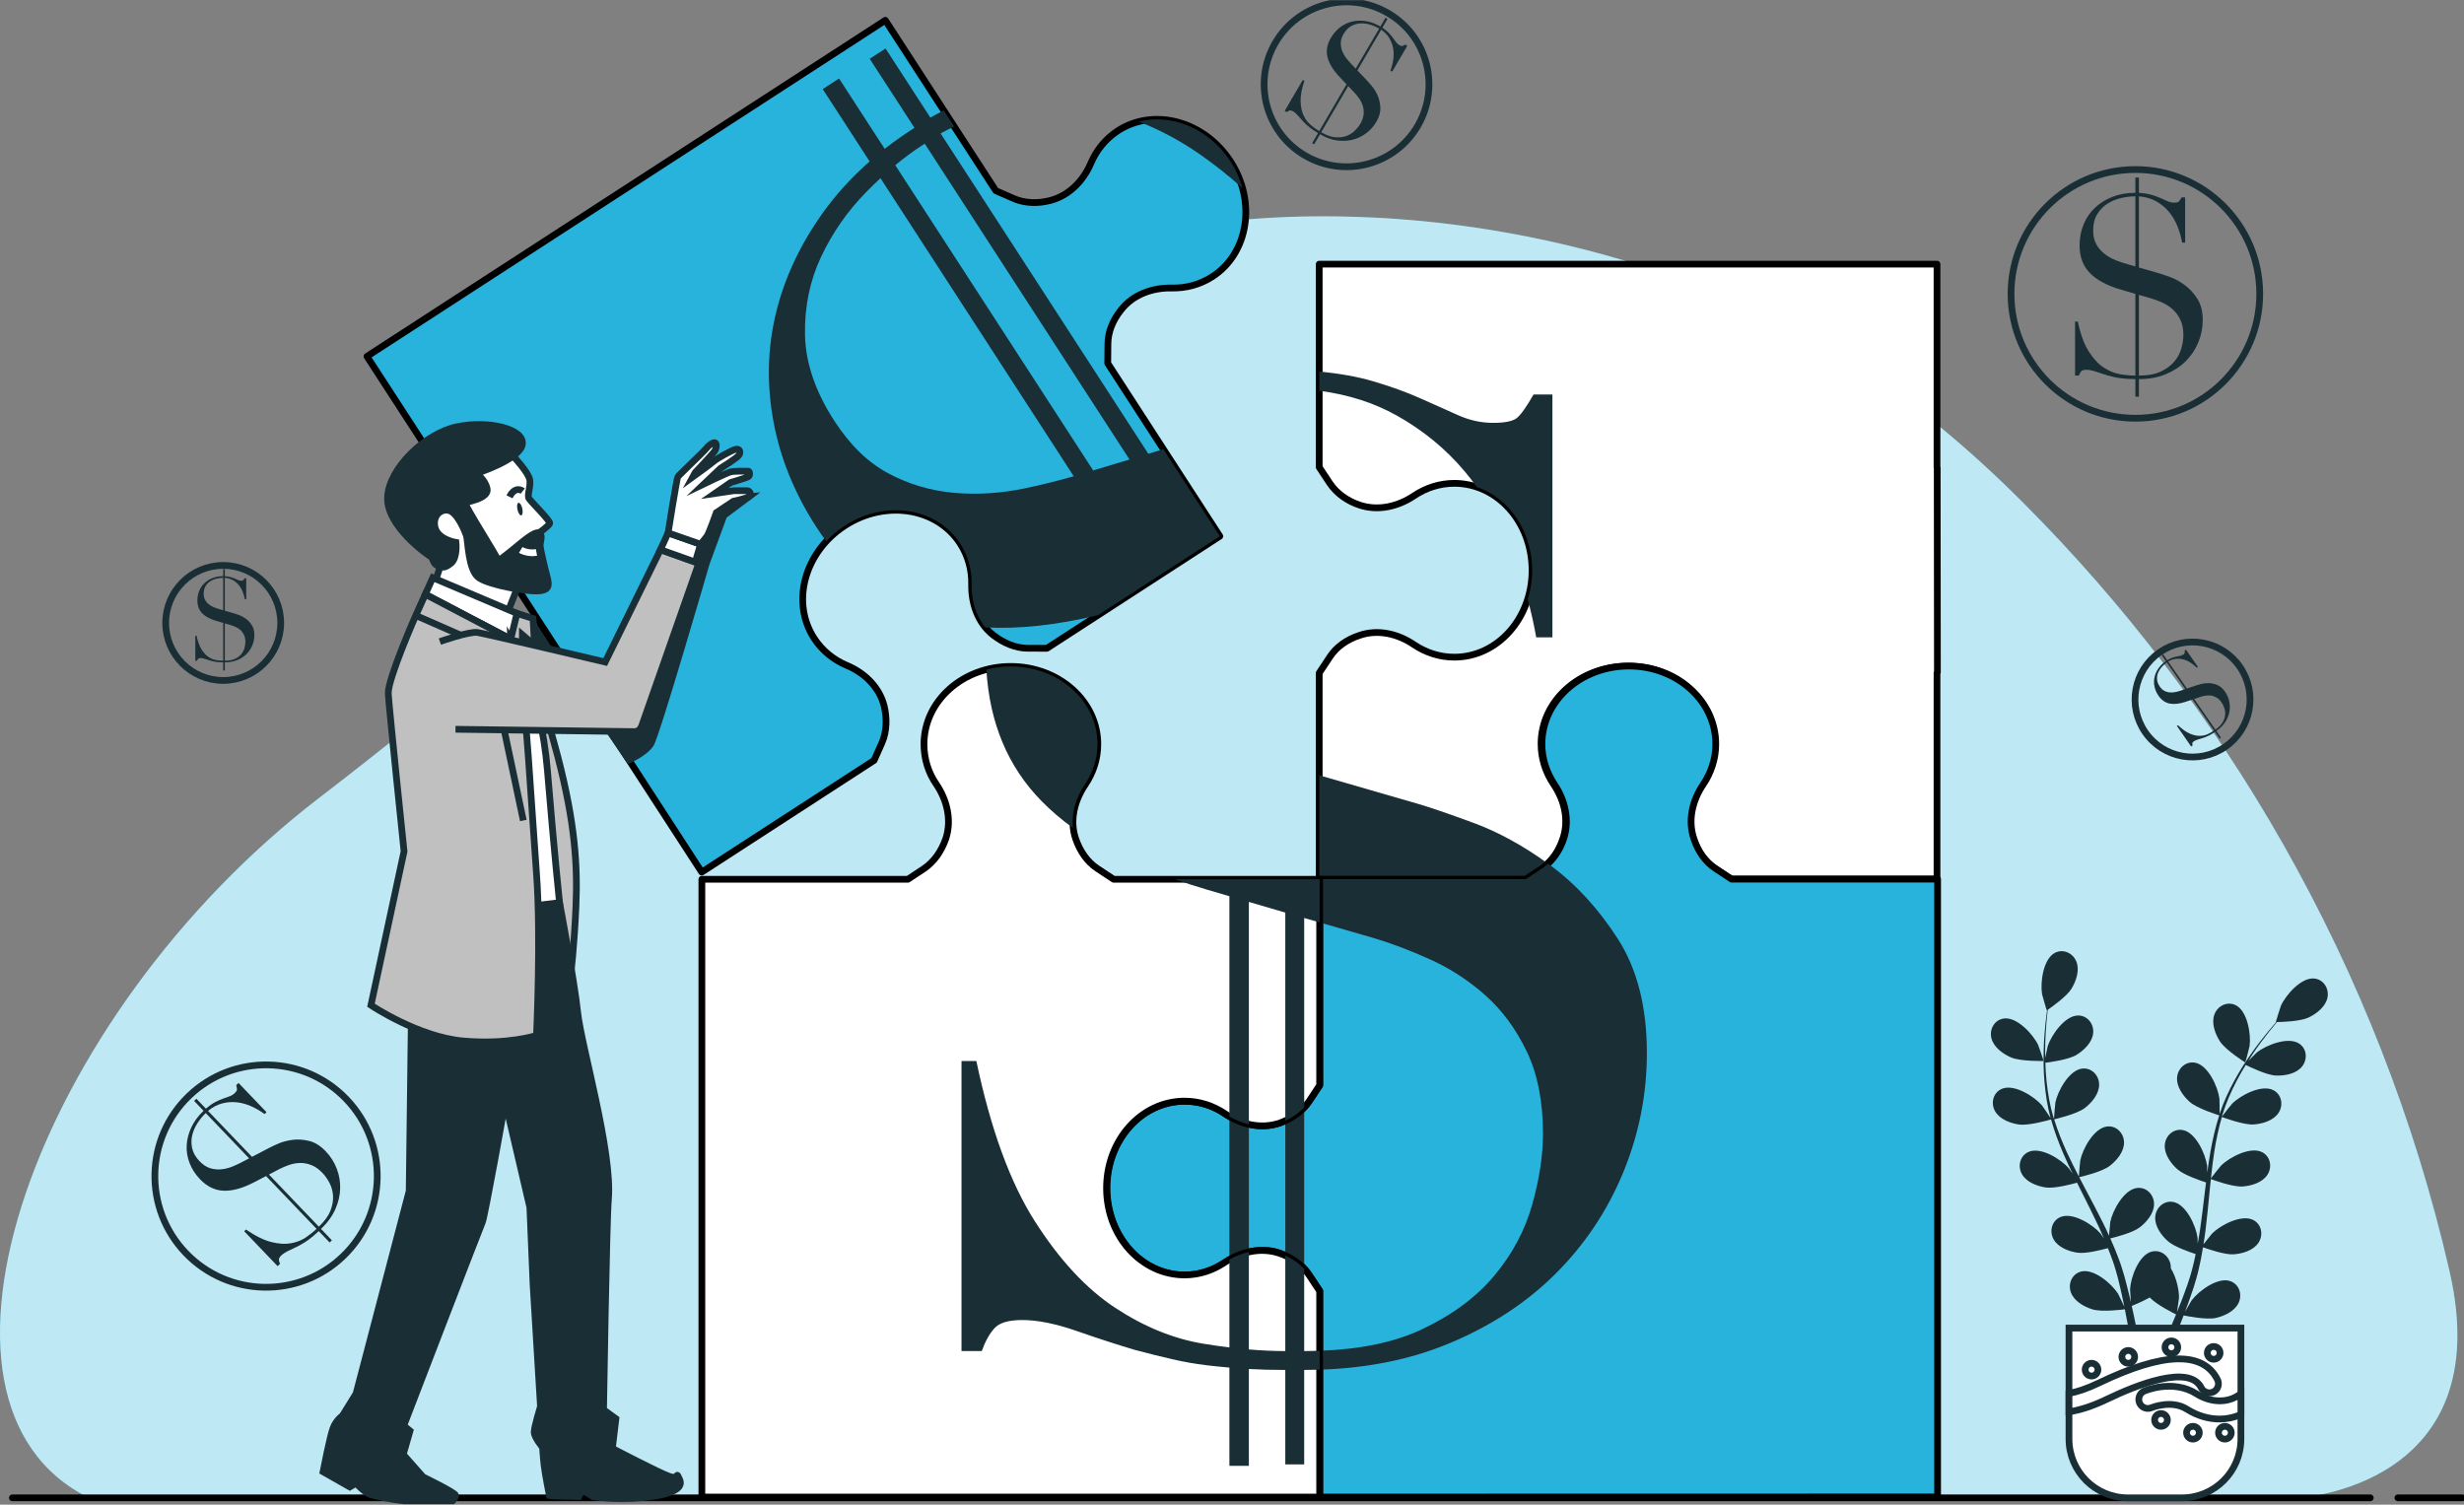 <svg width="488" height="298" viewBox="0 0 488 298" fill="none" xmlns="http://www.w3.org/2000/svg">
<rect x="0" y="0" width="488" height="298" fill="#808080" stroke="none"/>
<g clip-path="url(#clip0_525_584)">
<path d="M452.201 167.225C438.118 142.423 420.753 119.649 400.685 99.556C379.031 77.876 356.957 63.22 328.48 53.734C309.2 47.312 289.089 43.637 268.887 42.954C231.322 41.684 200.336 50.629 169.476 73.197C136.391 97.392 105.525 124.772 73.284 150.181C69.919 152.833 66.541 155.467 63.145 158.073C6.913 201.238 -20.398 277.911 17.624 296.653H455.151C455.151 296.653 494.949 294.55 485.14 251.784C478.275 221.85 467.067 193.408 452.201 167.225Z" fill="#28B3DD"/>
<g opacity="0.7">
<path d="M452.201 167.225C438.118 142.423 420.753 119.649 400.685 99.556C379.031 77.876 356.957 63.22 328.48 53.734C309.2 47.312 289.089 43.637 268.887 42.954C231.322 41.684 200.336 50.629 169.476 73.197C136.391 97.392 105.525 124.772 73.284 150.181C69.919 152.833 66.541 155.467 63.145 158.073C6.913 201.238 -20.398 277.911 17.624 296.653H455.151C455.151 296.653 494.949 294.55 485.14 251.784C478.275 221.85 467.067 193.408 452.201 167.225Z" fill="white"/>
</g>
<path d="M474.904 296.653H487.657" stroke="black" stroke-width="1.333" stroke-miterlimit="10" stroke-linecap="round" stroke-linejoin="round"/>
<path d="M2.449 296.653H469.439" stroke="black" stroke-width="1.333" stroke-miterlimit="10" stroke-linecap="round" stroke-linejoin="round"/>
<path d="M398.263 209.419C400.139 210.237 404.727 210.134 404.731 210.134C404.779 210.133 403.745 207.13 403.657 206.948C402.651 204.843 399.467 201.366 396.877 201.715C395.011 201.968 393.973 203.835 394.394 205.592C394.824 207.387 396.665 208.72 398.263 209.419Z" fill="#1A2E35"/>
<path d="M399.846 222.708C401.792 222.992 405.887 221.805 406.212 221.709C406.859 224.001 407.709 226.301 408.696 228.58C409.26 229.885 409.867 231.18 410.493 232.472C410.119 231.925 409.781 231.439 409.727 231.375C408.2 229.61 404.21 227.097 401.805 228.12C400.071 228.855 399.564 230.93 400.434 232.514C401.322 234.131 403.452 234.931 405.176 235.182C406.926 235.437 410.438 234.494 411.364 234.233C411.609 234.726 411.848 235.221 412.096 235.713C413.282 238.074 414.475 240.425 415.574 242.767C415.963 243.591 416.315 244.418 416.67 245.244C416.338 244.758 416.054 244.352 416.004 244.295C414.477 242.53 410.489 240.017 408.082 241.038C406.348 241.775 405.841 243.85 406.712 245.434C407.601 247.05 409.728 247.85 411.453 248.101C413.124 248.345 416.373 247.504 417.474 247.199C417.813 248.056 418.153 248.913 418.441 249.758C418.626 250.341 418.844 250.888 418.996 251.482C419.16 252.067 419.321 252.647 419.482 253.221C419.749 254.338 420.032 255.489 420.266 256.585C420.435 257.346 420.581 258.075 420.732 258.808C420.355 257.982 419.583 256.381 419.503 256.254C418.262 254.278 414.699 251.19 412.166 251.836C410.342 252.3 409.525 254.275 410.146 255.972C410.779 257.705 412.762 258.818 414.429 259.327C416.264 259.889 420.328 259.377 420.836 259.309C421.08 260.523 421.305 261.706 421.5 262.827C421.604 263.419 421.694 263.976 421.787 264.536H423.403C423.284 263.891 423.159 263.232 423.022 262.542C422.78 261.308 422.496 259.994 422.192 258.647C422.498 258.526 424.231 257.825 425.767 256.967C427.104 258.415 430.533 260.111 430.977 260.326C430.51 261.474 430.045 262.585 429.589 263.627C429.452 263.943 429.32 264.236 429.186 264.536H430.889C430.932 264.434 430.974 264.335 431.016 264.23C431.495 263.067 431.984 261.814 432.473 260.524C432.964 260.627 436.988 261.443 438.862 261.02C440.563 260.636 442.623 259.674 443.384 257.993C444.13 256.348 443.462 254.318 441.677 253.718C439.2 252.886 435.417 255.699 434.031 257.578C433.949 257.689 433.197 258.99 432.735 259.818C432.932 259.29 433.13 258.779 433.326 258.233C433.722 257.155 434.084 256.068 434.479 254.899C434.65 254.328 434.822 253.751 434.997 253.17C435.181 252.595 435.304 251.966 435.462 251.359C435.8 249.944 436.071 248.493 436.314 247.027C437.258 247.37 440.631 248.544 442.378 248.421C444.117 248.299 446.299 247.66 447.305 246.113C448.291 244.6 447.94 242.492 446.266 241.629C443.943 240.43 439.778 242.639 438.123 244.286C438.02 244.388 436.966 245.703 436.401 246.436C436.54 245.554 436.682 244.673 436.793 243.776C437.116 241.184 437.36 238.551 437.616 235.924C437.694 235.12 437.782 234.319 437.866 233.518C438.201 233.643 442.179 235.124 444.136 234.987C445.875 234.865 448.058 234.226 449.063 232.68C450.049 231.166 449.698 229.058 448.025 228.195C445.701 226.997 441.536 229.206 439.882 230.852C439.757 230.976 438.242 232.87 437.882 233.372C438.068 231.605 438.27 229.847 438.54 228.122C438.909 225.742 439.403 223.427 440.046 221.219C440.203 221.278 444.347 222.843 446.351 222.702C448.09 222.58 450.273 221.941 451.28 220.395C452.265 218.881 451.914 216.773 450.239 215.91C447.917 214.711 443.752 216.921 442.097 218.567C441.968 218.696 440.34 220.735 440.07 221.126C440.11 220.995 440.135 220.855 440.175 220.724C440.893 218.377 441.883 216.192 442.91 214.192C443.504 213.029 444.138 211.95 444.777 210.915C445.52 211.285 448.93 212.941 450.748 213.014C452.489 213.084 454.728 212.688 455.899 211.262C457.045 209.865 456.927 207.732 455.359 206.69C453.18 205.244 448.799 206.982 446.973 208.437C446.874 208.516 445.954 209.432 445.293 210.108C445.589 209.645 445.886 209.162 446.178 208.724C447.272 207.078 448.374 205.637 449.362 204.369C449.929 203.652 450.455 203.015 450.955 202.426C451.873 202.409 455.571 202.297 457.188 201.538C458.766 200.797 460.572 199.414 460.953 197.609C461.327 195.841 460.238 194.002 458.366 193.801C455.768 193.521 452.679 197.082 451.729 199.215C451.648 199.4 450.695 202.429 450.743 202.428C450.743 202.428 450.787 202.428 450.799 202.428C450.307 202.986 449.785 203.59 449.23 204.263C448.213 205.511 447.076 206.931 445.943 208.561C444.805 210.187 443.616 211.984 442.534 213.991C441.447 216.001 440.406 218.172 439.622 220.546C439.613 220.573 439.607 220.602 439.599 220.629C439.612 219.863 439.578 217.721 439.557 217.556C439.257 215.242 437.317 210.946 434.746 210.47C432.894 210.128 431.326 211.578 431.178 213.38C431.028 215.219 432.361 217.059 433.661 218.221C435.128 219.531 439.198 220.799 439.523 220.899C438.797 223.168 438.237 225.554 437.803 228C437.553 229.399 437.345 230.815 437.155 232.237C437.146 231.576 437.132 230.983 437.121 230.9C436.821 228.585 434.881 224.289 432.31 223.814C430.458 223.471 428.889 224.922 428.743 226.723C428.592 228.563 429.925 230.404 431.226 231.565C432.545 232.743 435.993 233.895 436.91 234.187C436.842 234.733 436.769 235.278 436.704 235.826C436.39 238.448 436.089 241.067 435.715 243.628C435.583 244.53 435.421 245.413 435.26 246.298C435.252 245.71 435.239 245.214 435.229 245.14C434.929 242.824 432.989 238.528 430.419 238.053C428.566 237.711 426.998 239.161 426.851 240.962C426.7 242.801 428.034 244.642 429.334 245.804C430.593 246.928 433.767 248.019 434.854 248.372C434.663 249.273 434.474 250.176 434.248 251.041C434.081 251.628 433.961 252.204 433.76 252.784C433.573 253.362 433.388 253.936 433.205 254.503C432.812 255.581 432.414 256.698 432.005 257.741C431.725 258.469 431.446 259.157 431.167 259.851C431.308 258.955 431.547 257.194 431.551 257.045C431.586 255.494 431.036 252.974 429.94 251.202C429.946 250.973 429.934 250.744 429.897 250.518C429.61 248.733 427.935 247.408 426.114 247.893C423.588 248.566 421.986 253 421.867 255.33C421.86 255.468 421.95 256.969 422.022 257.915C421.895 257.365 421.778 256.83 421.64 256.266C421.375 255.149 421.078 254.042 420.763 252.849C420.591 252.279 420.416 251.703 420.24 251.121C420.077 250.541 419.832 249.948 419.63 249.354C419.13 247.988 418.557 246.628 417.95 245.271C418.927 245.037 422.388 244.154 423.777 243.089C425.161 242.028 426.627 240.291 426.614 238.446C426.601 236.638 425.146 235.075 423.273 235.278C420.675 235.56 418.419 239.701 417.947 241.986C417.918 242.129 417.764 243.808 417.697 244.731C417.326 243.919 416.959 243.105 416.556 242.295C415.395 239.955 414.147 237.624 412.912 235.292C412.533 234.578 412.164 233.863 411.792 233.147C412.141 233.067 416.277 232.108 417.832 230.914C419.215 229.852 420.683 228.116 420.67 226.27C420.657 224.465 419.201 222.9 417.328 223.104C414.73 223.386 412.474 227.526 412.003 229.812C411.968 229.984 411.75 232.4 411.724 233.016C410.905 231.441 410.105 229.863 409.378 228.275C408.373 226.087 407.507 223.883 406.827 221.687C406.989 221.65 411.309 220.667 412.904 219.445C414.287 218.383 415.753 216.647 415.74 214.803C415.728 212.995 414.272 211.432 412.4 211.635C409.801 211.918 407.545 216.058 407.074 218.344C407.037 218.523 406.804 221.122 406.795 221.595C406.755 221.465 406.699 221.334 406.66 221.204C405.964 218.848 405.584 216.481 405.338 214.245C405.191 212.948 405.125 211.698 405.088 210.482C405.911 210.381 409.669 209.881 411.225 208.939C412.717 208.037 414.365 206.471 414.555 204.636C414.741 202.839 413.465 201.124 411.582 201.122C408.968 201.117 406.271 204.983 405.551 207.204C405.513 207.324 405.25 208.596 405.073 209.525C405.065 208.976 405.045 208.408 405.047 207.883C405.052 205.906 405.176 204.095 405.3 202.494C405.377 201.583 405.466 200.762 405.557 199.994C406.314 199.474 409.337 197.34 410.266 195.814C411.174 194.326 411.916 192.178 411.238 190.462C410.575 188.78 408.653 187.847 406.98 188.711C404.659 189.912 404.048 194.586 404.432 196.889C404.465 197.088 405.342 200.14 405.381 200.114C405.381 200.114 405.418 200.088 405.427 200.082C405.325 200.818 405.224 201.61 405.131 202.478C404.972 204.08 404.807 205.892 404.761 207.876C404.709 209.859 404.709 212.015 404.914 214.286C405.116 216.562 405.445 218.947 406.101 221.359C406.108 221.386 406.12 221.414 406.127 221.441C405.717 220.795 404.506 219.027 404.397 218.902C402.87 217.136 398.882 214.624 396.476 215.645C394.743 216.381 394.234 218.457 395.105 220.04C395.994 221.658 398.121 222.457 399.846 222.708Z" fill="#1A2E35"/>
<path d="M444.673 210.427C444.714 210.452 445.507 207.378 445.535 207.179C445.857 204.867 445.12 200.21 442.767 199.072C441.071 198.254 439.174 199.24 438.557 200.938C437.926 202.67 438.726 204.799 439.673 206.262C440.786 207.981 444.669 210.425 444.673 210.427Z" fill="#1A2E35"/>
<path d="M432.148 296.653H421.436C414.991 296.653 409.766 291.428 409.766 284.984V263.033H443.818V284.984C443.818 291.428 438.593 296.653 432.148 296.653Z" fill="white"/>
<path d="M432.148 296.653H421.436C414.991 296.653 409.766 291.428 409.766 284.984V263.033H443.818V284.984C443.818 291.428 438.593 296.653 432.148 296.653Z" stroke="#1A2E35" stroke-width="1.333" stroke-miterlimit="10" stroke-linecap="round"/>
<path d="M443.817 280.152V276.017C441.111 278.144 437.594 277.673 435.021 276.048C430.348 273.099 424.902 275.407 424.671 275.507C423.762 275.902 423.346 276.96 423.741 277.87C424.137 278.779 425.194 279.195 426.104 278.8C426.141 278.782 430.068 277.167 433.103 279.085C435.189 280.401 437.429 281.045 439.592 281.045C441.06 281.045 442.49 280.735 443.817 280.152" fill="white"/>
<path d="M443.817 280.152V276.017C441.111 278.144 437.594 277.673 435.021 276.048C430.348 273.099 424.902 275.407 424.671 275.507C423.762 275.902 423.346 276.96 423.741 277.87C424.137 278.779 425.194 279.195 426.104 278.8C426.141 278.782 430.068 277.167 433.103 279.085C435.189 280.401 437.429 281.045 439.592 281.045C441.06 281.045 442.49 280.735 443.817 280.152V280.152Z" stroke="#1A2E35" stroke-width="1.333" stroke-miterlimit="10" stroke-linecap="round"/>
<path d="M409.766 279.612C411.79 279.314 414.265 278.571 417.284 277.119C423.249 274.251 433.61 270.142 435.967 274.858C436.411 275.744 437.487 276.106 438.377 275.661C439.264 275.217 439.623 274.139 439.18 273.252C436.332 267.559 428.442 267.769 415.728 273.882C413.253 275.073 411.308 275.684 409.766 275.966V279.612Z" fill="white"/>
<path d="M409.766 279.612C411.79 279.314 414.265 278.571 417.284 277.119C423.249 274.251 433.61 270.142 435.967 274.858C436.411 275.744 437.487 276.106 438.377 275.661C439.264 275.217 439.623 274.139 439.18 273.252C436.332 267.559 428.442 267.769 415.728 273.882C413.253 275.073 411.308 275.684 409.766 275.966V279.612Z" stroke="#1A2E35" stroke-width="1.333" stroke-miterlimit="10" stroke-linecap="round"/>
<path d="M415.5 271.262C415.5 271.961 414.934 272.528 414.235 272.528C413.537 272.528 412.971 271.961 412.971 271.262C412.971 270.564 413.537 269.997 414.235 269.997C414.934 269.997 415.5 270.564 415.5 271.262Z" fill="white"/>
<path d="M415.5 271.262C415.5 271.961 414.934 272.528 414.235 272.528C413.537 272.528 412.971 271.961 412.971 271.262C412.971 270.564 413.537 269.997 414.235 269.997C414.934 269.997 415.5 270.564 415.5 271.262Z" stroke="#1A2E35" stroke-width="1.333" stroke-miterlimit="10" stroke-linecap="round"/>
<path d="M422.774 268.733C422.774 269.431 422.207 269.998 421.509 269.998C420.811 269.998 420.244 269.431 420.244 268.733C420.244 268.034 420.811 267.467 421.509 267.467C422.207 267.467 422.774 268.034 422.774 268.733Z" fill="white"/>
<path d="M422.774 268.733C422.774 269.431 422.207 269.998 421.509 269.998C420.811 269.998 420.244 269.431 420.244 268.733C420.244 268.034 420.811 267.467 421.509 267.467C422.207 267.467 422.774 268.034 422.774 268.733Z" stroke="#1A2E35" stroke-width="1.333" stroke-miterlimit="10" stroke-linecap="round"/>
<path d="M431.311 266.835C431.311 267.533 430.745 268.1 430.046 268.1C429.348 268.1 428.781 267.533 428.781 266.835C428.781 266.136 429.348 265.57 430.046 265.57C430.745 265.57 431.311 266.136 431.311 266.835Z" fill="white"/>
<path d="M431.311 266.835C431.311 267.533 430.745 268.1 430.046 268.1C429.348 268.1 428.781 267.533 428.781 266.835C428.781 266.136 429.348 265.57 430.046 265.57C430.745 265.57 431.311 266.136 431.311 266.835Z" stroke="#1A2E35" stroke-width="1.333" stroke-miterlimit="10" stroke-linecap="round"/>
<path d="M439.692 267.942C439.692 268.64 439.126 269.207 438.427 269.207C437.728 269.207 437.162 268.64 437.162 267.942C437.162 267.243 437.728 266.677 438.427 266.677C439.126 266.677 439.692 267.243 439.692 267.942Z" fill="white"/>
<path d="M439.692 267.942C439.692 268.64 439.126 269.207 438.427 269.207C437.728 269.207 437.162 268.64 437.162 267.942C437.162 267.243 437.728 266.677 438.427 266.677C439.126 266.677 439.692 267.243 439.692 267.942Z" stroke="#1A2E35" stroke-width="1.333" stroke-miterlimit="10" stroke-linecap="round"/>
<path d="M429.256 281.224C429.256 281.923 428.69 282.489 427.991 282.489C427.292 282.489 426.727 281.923 426.727 281.224C426.727 280.525 427.292 279.959 427.991 279.959C428.69 279.959 429.256 280.525 429.256 281.224Z" fill="white"/>
<path d="M429.256 281.224C429.256 281.923 428.69 282.489 427.991 282.489C427.292 282.489 426.727 281.923 426.727 281.224C426.727 280.525 427.292 279.959 427.991 279.959C428.69 279.959 429.256 280.525 429.256 281.224Z" stroke="#1A2E35" stroke-width="1.333" stroke-miterlimit="10" stroke-linecap="round"/>
<path d="M435.58 283.754C435.58 284.453 435.014 285.02 434.315 285.02C433.617 285.02 433.051 284.453 433.051 283.754C433.051 283.055 433.617 282.489 434.315 282.489C435.014 282.489 435.58 283.055 435.58 283.754Z" fill="white"/>
<path d="M435.58 283.754C435.58 284.453 435.014 285.02 434.315 285.02C433.617 285.02 433.051 284.453 433.051 283.754C433.051 283.055 433.617 282.489 434.315 282.489C435.014 282.489 435.58 283.055 435.58 283.754Z" stroke="#1A2E35" stroke-width="1.333" stroke-miterlimit="10" stroke-linecap="round"/>
<path d="M441.907 283.754C441.907 284.453 441.341 285.02 440.641 285.02C439.943 285.02 439.377 284.453 439.377 283.754C439.377 283.055 439.943 282.489 440.641 282.489C441.341 282.489 441.907 283.055 441.907 283.754Z" fill="white"/>
<path d="M441.907 283.754C441.907 284.453 441.341 285.02 440.641 285.02C439.943 285.02 439.377 284.453 439.377 283.754C439.377 283.055 439.943 282.489 440.641 282.489C441.341 282.489 441.907 283.055 441.907 283.754Z" stroke="#1A2E35" stroke-width="1.333" stroke-miterlimit="10" stroke-linecap="round"/>
<path d="M423.614 74.385C425.372 74.385 426.816 74.12 427.945 73.588C429.073 73.058 429.969 72.394 430.633 71.597C431.296 70.8 431.761 69.93 432.027 68.984C432.292 68.038 432.426 67.167 432.426 66.37C432.426 65.175 432.227 64.163 431.828 63.333C431.429 62.504 430.923 61.814 430.31 61.267C429.695 60.719 429.023 60.28 428.293 59.948C427.563 59.617 426.866 59.351 426.202 59.151L423.614 58.404V74.385ZM422.916 38.889H422.768C421.971 38.889 421.09 38.998 420.129 39.213C419.166 39.429 418.269 39.794 417.44 40.308C416.61 40.823 415.922 41.52 415.374 42.399C414.827 43.278 414.553 44.365 414.553 45.66C414.553 46.723 414.76 47.626 415.175 48.373C415.59 49.12 416.138 49.759 416.818 50.29C417.498 50.821 418.269 51.253 419.133 51.584C419.996 51.916 420.858 52.199 421.722 52.43L422.916 52.779V38.889ZM422.916 75.083C422.319 75.083 421.788 75.066 421.324 75.033C420.858 74.999 420.419 74.958 420.004 74.908C419.589 74.858 419.166 74.784 418.735 74.684C418.303 74.585 417.839 74.468 417.341 74.335C416.677 74.136 415.963 73.905 415.2 73.639C414.436 73.373 413.773 73.24 413.208 73.24C412.711 73.24 412.37 73.34 412.188 73.539C412.005 73.738 411.848 74.02 411.715 74.385H410.969V63.681H411.516C412.047 66.204 412.769 68.18 413.682 69.606C414.594 71.034 415.581 72.095 416.644 72.792C417.706 73.489 418.784 73.929 419.88 74.112C420.975 74.294 421.987 74.385 422.916 74.385V58.205L420.029 57.359C417.307 56.562 415.266 55.467 413.906 54.073C412.544 52.679 411.864 50.855 411.864 48.597C411.864 47.103 412.13 45.718 412.661 44.44C413.192 43.163 413.939 42.067 414.901 41.155C415.863 40.242 417.017 39.52 418.361 38.989C419.706 38.458 421.174 38.192 422.768 38.192H422.916V35.156H423.614V38.192C424.609 38.259 425.447 38.391 426.128 38.59C426.807 38.79 427.405 39.006 427.92 39.237C428.434 39.471 428.899 39.678 429.314 39.86C429.728 40.043 430.151 40.134 430.583 40.134C431.015 40.134 431.305 40.076 431.455 39.96C431.604 39.844 431.811 39.554 432.077 39.088H432.773V48.05H432.176C431.977 46.922 431.661 45.826 431.231 44.764C430.799 43.701 430.235 42.756 429.538 41.926C428.841 41.097 428.002 40.407 427.024 39.86C426.045 39.312 424.908 38.989 423.614 38.889V52.978L427.745 54.173C428.21 54.306 428.916 54.546 429.861 54.895C430.808 55.243 431.753 55.766 432.699 56.463C433.645 57.16 434.475 58.065 435.188 59.176C435.902 60.289 436.259 61.69 436.259 63.383C436.259 64.91 435.968 66.378 435.387 67.789C434.807 69.2 433.976 70.445 432.898 71.522C431.82 72.602 430.5 73.464 428.941 74.112C427.38 74.758 425.605 75.083 423.614 75.083V78.567H422.916V75.083Z" fill="#1A2E35"/>
<path d="M447.545 58.205C447.545 44.604 436.519 33.577 422.917 33.577C409.315 33.577 398.289 44.604 398.289 58.205C398.289 71.807 409.315 82.834 422.917 82.834C436.519 82.834 447.545 71.807 447.545 58.205Z" stroke="#1A2E35" stroke-width="1.333" stroke-miterlimit="10"/>
<path d="M63.147 242.946C64.283 241.859 65.051 240.795 65.452 239.754C65.853 238.713 66.02 237.731 65.957 236.805C65.893 235.88 65.655 235.031 65.242 234.255C64.828 233.48 64.376 232.835 63.883 232.321C63.145 231.549 62.39 231.018 61.62 230.728C60.85 230.439 60.097 230.306 59.361 230.332C58.626 230.359 57.92 230.491 57.243 230.727C56.566 230.964 55.952 231.223 55.4 231.505L53.266 232.623L63.147 242.946ZM40.75 220.448L40.654 220.54C40.139 221.033 39.637 221.647 39.149 222.381C38.661 223.116 38.307 223.905 38.09 224.751C37.872 225.596 37.858 226.472 38.048 227.378C38.238 228.285 38.733 229.157 39.533 229.992C40.19 230.678 40.883 231.134 41.613 231.361C42.343 231.587 43.091 231.661 43.859 231.583C44.627 231.505 45.392 231.307 46.155 230.988C46.917 230.669 47.649 230.318 48.351 229.933L49.338 229.42L40.75 220.448ZM63.127 243.827C62.742 244.196 62.388 244.515 62.067 244.78C61.746 245.047 61.437 245.291 61.138 245.515C60.839 245.74 60.52 245.954 60.18 246.155C59.84 246.358 59.467 246.57 59.063 246.792C58.511 247.075 57.907 247.366 57.25 247.666C56.593 247.966 56.082 248.291 55.717 248.64C55.395 248.948 55.237 249.222 55.243 249.464C55.247 249.705 55.321 249.985 55.461 250.303L54.978 250.764L48.361 243.85L48.715 243.511C50.617 244.814 52.304 245.643 53.776 246C55.247 246.358 56.542 246.433 57.66 246.226C58.776 246.02 59.746 245.638 60.566 245.078C61.386 244.519 62.096 243.952 62.696 243.377L52.693 232.925L50.304 234.164C48.054 235.332 46.058 235.887 44.317 235.827C42.576 235.769 41.009 235.011 39.613 233.552C38.69 232.587 38.004 231.529 37.558 230.374C37.11 229.221 36.915 228.052 36.973 226.867C37.03 225.682 37.329 224.503 37.869 223.329C38.409 222.155 39.194 221.075 40.222 220.09L40.319 219.997L38.441 218.036L38.891 217.605L40.77 219.567C41.454 218.994 42.076 218.561 42.639 218.27C43.202 217.979 43.721 217.748 44.197 217.579C44.673 217.412 45.102 217.259 45.482 217.12C45.863 216.982 46.193 216.779 46.472 216.512C46.75 216.245 46.902 216.028 46.927 215.86C46.952 215.694 46.906 215.378 46.79 214.913L47.24 214.482L52.781 220.271L52.395 220.64C51.569 220.034 50.688 219.523 49.753 219.102C48.818 218.683 47.868 218.421 46.904 218.316C45.942 218.212 44.974 218.284 44.003 218.535C43.032 218.788 42.098 219.281 41.2 220.017L49.911 229.118L53.319 227.335C53.701 227.133 54.305 226.852 55.132 226.493C55.959 226.133 56.892 225.886 57.935 225.752C58.976 225.617 60.072 225.689 61.22 225.965C62.368 226.243 63.466 226.928 64.513 228.021C65.457 229.007 66.176 230.135 66.673 231.406C67.171 232.676 67.404 233.993 67.374 235.357C67.345 236.721 67.026 238.094 66.418 239.475C65.81 240.858 64.864 242.165 63.577 243.396L65.733 245.647L65.282 246.078L63.127 243.827Z" fill="#1A2E35"/>
<path d="M68.603 217.698C60.193 208.913 46.253 208.607 37.467 217.017C28.68 225.426 28.375 239.367 36.785 248.152C45.195 256.939 59.134 257.244 67.921 248.834C76.707 240.425 77.012 226.484 68.603 217.698Z" stroke="#1A2E35" stroke-width="1.333" stroke-miterlimit="10"/>
<path d="M438.764 144.506C439.433 144.042 439.911 143.561 440.2 143.062C440.489 142.563 440.654 142.074 440.696 141.596C440.739 141.118 440.686 140.665 440.537 140.235C440.389 139.806 440.209 139.44 440 139.137C439.685 138.683 439.343 138.351 438.973 138.14C438.603 137.931 438.228 137.802 437.851 137.756C437.473 137.709 437.102 137.72 436.737 137.786C436.372 137.852 436.037 137.935 435.733 138.034L434.551 138.433L438.764 144.506ZM429.143 131.2L429.086 131.239C428.783 131.449 428.477 131.722 428.169 132.058C427.86 132.394 427.615 132.769 427.436 133.183C427.256 133.597 427.178 134.043 427.202 134.521C427.226 135.001 427.407 135.485 427.75 135.977C428.029 136.382 428.346 136.67 428.701 136.844C429.055 137.019 429.432 137.118 429.831 137.14C430.229 137.163 430.636 137.124 431.051 137.021C431.466 136.921 431.869 136.801 432.258 136.661L432.805 136.478L429.143 131.2ZM438.683 144.954C438.456 145.112 438.249 145.246 438.064 145.355C437.879 145.465 437.7 145.565 437.53 145.656C437.359 145.747 437.178 145.83 436.989 145.905C436.798 145.981 436.591 146.06 436.367 146.141C436.062 146.24 435.73 146.339 435.37 146.44C435.009 146.54 434.722 146.664 434.508 146.813C434.319 146.945 434.215 147.072 434.199 147.196C434.181 147.32 434.197 147.469 434.242 147.642L433.958 147.839L431.137 143.771L431.345 143.627C432.211 144.446 433.007 145.006 433.73 145.307C434.453 145.61 435.108 145.752 435.695 145.737C436.282 145.723 436.808 145.606 437.273 145.386C437.737 145.167 438.146 144.934 438.499 144.69L434.234 138.541L432.914 138.98C431.669 139.395 430.606 139.517 429.721 139.346C428.836 139.175 428.097 138.66 427.501 137.802C427.108 137.235 426.843 136.638 426.709 136.013C426.574 135.387 426.569 134.774 426.694 134.174C426.819 133.573 427.067 132.994 427.438 132.438C427.809 131.883 428.297 131.394 428.902 130.974L428.959 130.935L428.158 129.781L428.424 129.597L429.224 130.751C429.62 130.514 429.973 130.344 430.285 130.24C430.595 130.136 430.879 130.061 431.136 130.013C431.393 129.966 431.624 129.923 431.83 129.882C432.035 129.843 432.22 129.766 432.384 129.652C432.549 129.538 432.643 129.44 432.669 129.357C432.696 129.273 432.698 129.108 432.676 128.861L432.942 128.678L435.303 132.083L435.076 132.241C434.703 131.864 434.295 131.532 433.851 131.241C433.407 130.951 432.944 130.74 432.46 130.609C431.976 130.478 431.476 130.437 430.959 130.487C430.443 130.536 429.925 130.713 429.408 131.016L433.121 136.371L435.007 135.735C435.218 135.664 435.55 135.569 436.001 135.452C436.452 135.335 436.95 135.284 437.493 135.3C438.036 135.316 438.59 135.441 439.153 135.675C439.718 135.91 440.224 136.349 440.67 136.992C441.072 137.572 441.348 138.206 441.499 138.895C441.651 139.585 441.664 140.277 441.538 140.971C441.412 141.665 441.139 142.34 440.716 142.998C440.293 143.655 439.705 144.246 438.948 144.771L439.866 146.095L439.601 146.279L438.683 144.954Z" fill="#1A2E35"/>
<path d="M443.595 132.049C440.009 126.88 432.912 125.596 427.744 129.181C422.575 132.766 421.29 139.863 424.875 145.032C428.461 150.202 435.557 151.485 440.727 147.9C445.896 144.315 447.181 137.219 443.595 132.049Z" stroke="#1A2E35" stroke-width="1.333" stroke-miterlimit="10"/>
<path d="M44.528 130.857C45.342 130.857 46.009 130.735 46.531 130.489C47.053 130.243 47.468 129.936 47.774 129.568C48.081 129.199 48.297 128.797 48.419 128.359C48.542 127.922 48.603 127.519 48.603 127.15C48.603 126.598 48.512 126.129 48.328 125.745C48.143 125.362 47.909 125.043 47.625 124.79C47.341 124.537 47.03 124.334 46.692 124.18C46.355 124.027 46.032 123.904 45.725 123.812L44.528 123.466V130.857ZM44.206 114.44H44.136C43.768 114.44 43.361 114.49 42.917 114.59C42.471 114.69 42.057 114.859 41.673 115.096C41.289 115.335 40.971 115.657 40.718 116.064C40.465 116.471 40.338 116.973 40.338 117.572C40.338 118.063 40.433 118.481 40.626 118.827C40.817 119.172 41.071 119.468 41.386 119.713C41.7 119.959 42.057 120.158 42.456 120.312C42.855 120.466 43.254 120.596 43.653 120.703L44.206 120.865V114.44ZM44.206 131.18C43.929 131.18 43.684 131.171 43.469 131.157C43.254 131.141 43.05 131.122 42.859 131.099C42.666 131.076 42.471 131.042 42.271 130.995C42.072 130.949 41.857 130.896 41.627 130.834C41.32 130.742 40.99 130.635 40.637 130.512C40.283 130.389 39.977 130.328 39.716 130.328C39.485 130.328 39.328 130.373 39.243 130.466C39.159 130.558 39.086 130.689 39.025 130.857H38.68V125.907H38.933C39.178 127.074 39.512 127.987 39.934 128.647C40.357 129.307 40.814 129.798 41.305 130.12C41.795 130.443 42.295 130.646 42.801 130.73C43.307 130.815 43.776 130.857 44.206 130.857V123.374L42.871 122.983C41.612 122.615 40.667 122.108 40.038 121.463C39.409 120.819 39.094 119.975 39.094 118.93C39.094 118.24 39.217 117.599 39.463 117.008C39.708 116.417 40.053 115.91 40.499 115.488C40.944 115.066 41.477 114.732 42.099 114.486C42.721 114.241 43.4 114.118 44.136 114.118H44.206V112.714H44.528V114.118C44.989 114.149 45.376 114.211 45.691 114.302C46.005 114.394 46.282 114.494 46.52 114.601C46.757 114.709 46.973 114.805 47.165 114.889C47.357 114.974 47.552 115.016 47.752 115.016C47.951 115.016 48.086 114.989 48.155 114.935C48.223 114.882 48.319 114.747 48.442 114.533H48.764V118.677H48.488C48.397 118.155 48.25 117.649 48.051 117.158C47.852 116.666 47.59 116.229 47.268 115.845C46.946 115.461 46.558 115.143 46.105 114.889C45.653 114.636 45.127 114.486 44.528 114.44V120.956L46.439 121.509C46.654 121.571 46.981 121.682 47.418 121.843C47.856 122.004 48.293 122.246 48.73 122.569C49.167 122.891 49.551 123.309 49.881 123.823C50.211 124.338 50.376 124.986 50.376 125.769C50.376 126.475 50.242 127.155 49.973 127.807C49.705 128.459 49.321 129.035 48.822 129.533C48.323 130.032 47.713 130.432 46.992 130.73C46.27 131.029 45.449 131.18 44.528 131.18V132.791H44.206V131.18Z" fill="#1A2E35"/>
<path d="M55.595 123.374C55.595 117.084 50.495 111.984 44.205 111.984C37.914 111.984 32.815 117.084 32.815 123.374C32.815 129.665 37.914 134.764 44.205 134.764C50.495 134.764 55.595 129.665 55.595 123.374Z" stroke="#1A2E35" stroke-width="1.333" stroke-miterlimit="10"/>
<path d="M261.672 26.191C262.678 26.779 263.592 27.11 264.416 27.184C265.239 27.259 265.974 27.178 266.62 26.944C267.266 26.711 267.824 26.368 268.292 25.916C268.76 25.463 269.128 25.009 269.395 24.554C269.794 23.87 270.019 23.224 270.069 22.617C270.118 22.009 270.059 21.445 269.891 20.927C269.723 20.408 269.486 19.932 269.179 19.497C268.872 19.063 268.563 18.678 268.25 18.342L267.019 17.048L261.672 26.191ZM273.15 5.651L273.064 5.601C272.608 5.334 272.069 5.101 271.446 4.903C270.823 4.704 270.188 4.613 269.542 4.63C268.895 4.647 268.267 4.815 267.661 5.135C267.053 5.455 266.533 5.985 266.099 6.726C265.743 7.334 265.56 7.92 265.547 8.486C265.535 9.052 265.634 9.601 265.846 10.132C266.057 10.664 266.354 11.169 266.738 11.648C267.12 12.126 267.519 12.576 267.936 12.998L268.502 13.597L273.15 5.651ZM261.039 26.357C260.698 26.157 260.4 25.969 260.145 25.795C259.89 25.62 259.652 25.45 259.432 25.282C259.211 25.115 258.993 24.93 258.781 24.73C258.567 24.528 258.341 24.306 258.1 24.063C257.786 23.728 257.456 23.356 257.108 22.948C256.76 22.541 256.425 22.243 256.102 22.054C255.817 21.888 255.589 21.831 255.418 21.884C255.247 21.937 255.062 22.046 254.865 22.21L254.438 21.96L258.019 15.836L258.332 16.02C257.791 17.64 257.543 19.012 257.589 20.134C257.633 21.255 257.843 22.193 258.217 22.948C258.591 23.702 259.061 24.315 259.628 24.785C260.193 25.256 260.741 25.647 261.273 25.958L266.686 16.701L265.318 15.251C264.027 13.884 263.226 12.575 262.914 11.322C262.601 10.069 262.823 8.798 263.579 7.506C264.078 6.652 264.694 5.948 265.425 5.395C266.156 4.841 266.95 4.465 267.806 4.265C268.662 4.065 269.563 4.037 270.51 4.183C271.457 4.33 272.386 4.669 273.298 5.202L273.383 5.252L274.399 3.515L274.798 3.748L273.782 5.485C274.329 5.856 274.764 6.212 275.086 6.554C275.408 6.895 275.679 7.219 275.895 7.524C276.112 7.829 276.308 8.103 276.484 8.347C276.66 8.59 276.872 8.783 277.119 8.928C277.366 9.072 277.552 9.136 277.676 9.12C277.8 9.103 278.015 9.006 278.323 8.83L278.722 9.063L275.724 14.189L275.382 13.989C275.646 13.277 275.831 12.545 275.94 11.793C276.049 11.041 276.043 10.311 275.921 9.604C275.8 8.896 275.551 8.221 275.174 7.58C274.797 6.939 274.256 6.374 273.548 5.884L268.835 13.944L270.798 16.01C271.019 16.242 271.343 16.615 271.767 17.131C272.192 17.647 272.558 18.262 272.866 18.977C273.174 19.692 273.346 20.488 273.382 21.363C273.418 22.238 273.154 23.159 272.587 24.128C272.077 25.001 271.418 25.744 270.615 26.357C269.81 26.97 268.919 27.404 267.941 27.66C266.963 27.916 265.92 27.968 264.811 27.817C263.701 27.664 262.577 27.256 261.439 26.59L260.272 28.583L259.874 28.35L261.039 26.357Z" fill="#1A2E35"/>
<path d="M280.776 24.942C285.327 17.16 282.708 7.163 274.927 2.612C267.145 -1.939 257.148 0.679 252.596 8.461C248.046 16.242 250.664 26.24 258.446 30.791C266.228 35.342 276.225 32.723 280.776 24.942Z" stroke="#1A2E35" stroke-width="1.333" stroke-miterlimit="10"/>
<path d="M383.628 92.538V52.317H261.273V92.538L263.381 95.727C264.732 97.727 266.84 99.24 269.326 100.051C272.947 101.239 276.892 100.321 280.027 98.213C282.351 96.646 285.106 95.727 288.025 95.727C296.564 95.727 303.428 103.401 303.428 112.967C303.428 122.479 296.564 130.153 288.025 130.153C285.106 130.153 282.351 129.234 280.027 127.667C276.838 125.506 272.893 124.587 269.272 125.83C266.786 126.64 264.678 128.1 263.381 130.099L261.273 133.288V174.091H302.076L305.265 171.983C307.265 170.686 308.724 168.579 309.535 166.092C310.778 162.47 309.859 158.526 307.697 155.337C306.129 153.013 305.211 150.257 305.211 147.339C305.211 138.8 312.886 131.937 322.397 131.937C331.963 131.937 339.637 138.8 339.637 147.339C339.637 150.257 338.718 153.013 337.151 155.337C335.043 158.472 334.125 162.417 335.313 166.038C336.124 168.524 337.637 170.632 339.637 171.983L342.825 174.091H383.628V133.288L383.706 133.169L383.668 92.598L383.628 92.538Z" fill="white"/>
<path d="M383.628 92.538V52.317H261.273V92.538L263.381 95.727C264.732 97.727 266.84 99.24 269.326 100.051C272.947 101.239 276.892 100.321 280.027 98.213C282.351 96.646 285.106 95.727 288.025 95.727C296.564 95.727 303.428 103.401 303.428 112.967C303.428 122.479 296.564 130.153 288.025 130.153C285.106 130.153 282.351 129.234 280.027 127.667C276.838 125.506 272.893 124.587 269.272 125.83C266.786 126.64 264.678 128.1 263.381 130.099L261.273 133.288V174.091H302.076L305.265 171.983C307.265 170.686 308.724 168.579 309.535 166.092C310.778 162.47 309.859 158.526 307.697 155.337C306.129 153.013 305.211 150.257 305.211 147.339C305.211 138.8 312.886 131.937 322.397 131.937C331.963 131.937 339.637 138.8 339.637 147.339C339.637 150.257 338.718 153.013 337.151 155.337C335.043 158.472 334.125 162.417 335.313 166.038C336.124 168.524 337.637 170.632 339.637 171.983L342.825 174.091H383.628V133.288L383.706 133.169L383.668 92.598L383.628 92.538Z" stroke="black" stroke-width="1.333" stroke-miterlimit="10" stroke-linecap="round" stroke-linejoin="round"/>
<path d="M300.379 82.814C299.578 83.44 298.016 83.749 295.703 83.749C293.386 83.749 291.115 83.26 288.89 82.279C286.66 81.302 284.168 80.188 281.408 78.939C278.644 77.695 275.438 76.534 271.789 75.466C268.844 74.604 265.34 73.98 261.297 73.58V77.39C267.011 78.147 272.115 79.771 276.598 82.279C281.851 85.219 286.351 88.917 290.092 93.368C290.93 94.365 291.726 95.398 292.492 96.457C292.498 96.46 292.504 96.463 292.51 96.465C292.88 96.59 293.244 96.731 293.602 96.886C293.64 96.903 293.679 96.919 293.716 96.936C294.449 97.26 295.152 97.643 295.823 98.084C295.839 98.093 295.854 98.102 295.869 98.112C296.2 98.331 296.523 98.564 296.838 98.808C296.866 98.831 296.894 98.854 296.923 98.876C297.531 99.356 298.105 99.884 298.643 100.455C298.699 100.514 298.755 100.573 298.81 100.634C299.046 100.892 299.276 101.159 299.497 101.434C299.573 101.529 299.646 101.627 299.721 101.725C299.87 101.919 300.015 102.117 300.156 102.319C300.296 102.517 300.429 102.719 300.562 102.924C300.662 103.082 300.762 103.239 300.858 103.401C300.973 103.594 301.085 103.79 301.194 103.989C301.214 104.025 301.232 104.063 301.251 104.099C302.642 106.687 303.45 109.714 303.45 112.967C303.45 114.979 303.138 116.908 302.569 118.701C303.239 121.182 303.805 123.691 304.253 126.234H307.46V78.138H303.719C302.292 80.634 301.181 82.192 300.379 82.814Z" fill="#1A2E35"/>
<path d="M261.273 174.091H302.076L305.265 171.983C305.708 171.695 306.122 171.362 306.511 170.998C301.617 167.457 296.724 164.776 291.829 162.974C286.753 161.104 282.966 159.813 280.473 159.099L261.297 153.555V174.091H261.273Z" fill="#1A2E35"/>
<path d="M342.944 174.12L339.755 172.012C337.756 170.714 336.297 168.607 335.485 166.121C334.243 162.5 335.161 158.555 337.323 155.366C338.891 153.042 339.81 150.286 339.81 147.368C339.81 138.829 332.134 131.912 322.623 131.912C313.058 131.912 305.384 138.829 305.384 147.368C305.384 150.286 306.302 152.988 307.869 155.366C309.977 158.501 310.896 162.446 309.707 166.067C308.897 168.553 307.383 170.661 305.384 172.012L302.195 174.12H261.392V214.922L259.284 218.111C257.932 220.111 255.825 221.57 253.34 222.435C249.718 223.623 245.773 222.704 242.639 220.597C240.315 218.976 237.559 218.111 234.64 218.111C226.101 218.111 219.238 225.786 219.238 235.297C219.238 244.809 226.101 252.537 234.64 252.537C237.559 252.537 240.315 251.618 242.639 250.051C245.828 247.889 249.773 246.917 253.393 248.16C255.879 249.024 257.987 250.484 259.284 252.483L261.392 255.672V296.468L261.361 296.499L383.747 296.474V255.672V214.922V174.12H342.944Z" fill="#28B3DD"/>
<path d="M342.944 174.12L339.755 172.012C337.756 170.714 336.297 168.607 335.485 166.121C334.243 162.5 335.161 158.555 337.323 155.366C338.891 153.042 339.81 150.286 339.81 147.368C339.81 138.829 332.134 131.912 322.623 131.912C313.058 131.912 305.384 138.829 305.384 147.368C305.384 150.286 306.302 152.988 307.869 155.366C309.977 158.501 310.896 162.446 309.707 166.067C308.897 168.553 307.383 170.661 305.384 172.012L302.195 174.12H261.392V214.922L259.284 218.111C257.932 220.111 255.825 221.57 253.34 222.435C249.718 223.623 245.773 222.704 242.639 220.597C240.315 218.976 237.559 218.111 234.64 218.111C226.101 218.111 219.238 225.786 219.238 235.297C219.238 244.809 226.101 252.537 234.64 252.537C237.559 252.537 240.315 251.618 242.639 250.051C245.828 247.889 249.773 246.917 253.393 248.16C255.879 249.024 257.987 250.484 259.284 252.483L261.392 255.672V296.468L261.361 296.499L383.747 296.474V255.672V214.922V174.12H342.944Z" stroke="black" stroke-width="1.333" stroke-miterlimit="10" stroke-linecap="round" stroke-linejoin="round"/>
<path d="M258.298 219.329C257.276 220.413 256.001 221.288 254.557 221.942V248.628C256.008 249.278 257.288 250.15 258.298 251.234V219.329Z" fill="#1A2E35"/>
<path d="M247.341 222.651C245.997 222.345 244.693 221.819 243.484 221.121V249.521C244.699 248.807 246.002 248.264 247.341 247.943V222.651Z" fill="#1A2E35"/>
<path d="M308.13 252.219C313.917 246.433 318.372 239.752 321.49 232.178C324.605 224.609 326.166 216.727 326.166 208.531C326.166 199.446 324.25 191.923 320.421 185.952C316.589 179.987 312.138 175.131 307.061 171.39C306.902 171.272 306.742 171.164 306.582 171.048C306.204 171.399 305.808 171.725 305.384 172.011L302.195 174.12H261.393V182.704L272.192 185.819C275.753 186.888 279.494 188.316 283.414 190.094C287.33 191.878 290.937 194.236 294.236 197.176C297.53 200.115 300.248 203.814 302.385 208.264C304.523 212.719 305.592 218.15 305.592 224.564C305.592 228.838 304.878 233.515 303.454 238.592C302.027 243.668 299.534 248.344 295.973 252.62C292.407 256.894 287.597 260.46 281.544 263.308C276.162 265.841 269.443 267.244 261.393 267.526V271.268C270.832 270.962 279.331 269.247 286.888 266.113C295.259 262.639 302.339 258.009 308.13 252.219Z" fill="#1A2E35"/>
<path d="M234.609 218.081C237.528 218.081 240.284 219 242.608 220.567C245.742 222.728 249.687 223.647 253.363 222.458C255.795 221.594 257.902 220.135 259.253 218.135L261.361 214.947V174.143H220.558L217.369 172.036C215.37 170.739 213.911 168.631 213.046 166.145C211.803 162.524 212.776 158.579 214.938 155.39C216.505 153.066 217.424 150.31 217.424 147.392C217.424 138.853 209.696 131.99 200.183 131.99C190.671 131.99 182.997 138.853 182.997 147.392C182.997 150.31 183.862 153.066 185.483 155.39C187.591 158.525 188.51 162.47 187.321 166.091C186.456 168.577 184.997 170.684 182.997 172.036L179.809 174.143H139.006V214.947V255.695V296.499H179.809H220.558H261.361V255.695L259.253 252.507C257.902 250.507 255.795 248.994 253.308 248.183C249.634 246.994 245.742 247.913 242.553 250.02C240.23 251.588 237.528 252.507 234.609 252.507C226.071 252.507 219.153 244.833 219.153 235.322C219.153 225.755 226.071 218.081 234.609 218.081Z" fill="white"/>
<path d="M234.609 218.081C237.528 218.081 240.284 219 242.608 220.567C245.742 222.728 249.687 223.647 253.363 222.458C255.795 221.594 257.902 220.135 259.253 218.135L261.361 214.947V174.143H220.558L217.369 172.036C215.37 170.739 213.911 168.631 213.046 166.145C211.803 162.524 212.776 158.579 214.938 155.39C216.505 153.066 217.424 150.31 217.424 147.392C217.424 138.853 209.696 131.99 200.183 131.99C190.671 131.99 182.997 138.853 182.997 147.392C182.997 150.31 183.862 153.066 185.483 155.39C187.591 158.525 188.51 162.47 187.321 166.091C186.456 168.577 184.997 170.684 182.997 172.036L179.809 174.143H139.006V214.947V255.695V296.499H179.809H220.558H261.361V255.695L259.253 252.507C257.902 250.507 255.795 248.994 253.308 248.183C249.634 246.994 245.742 247.913 242.553 250.02C240.23 251.588 237.528 252.507 234.609 252.507C226.071 252.507 219.153 244.833 219.153 235.322C219.153 225.755 226.071 218.081 234.609 218.081Z" stroke="black" stroke-width="1.333" stroke-miterlimit="10" stroke-linecap="round" stroke-linejoin="round"/>
<path d="M261.361 267.528C260.359 267.562 259.34 267.583 258.297 267.583V251.317C257.277 250.215 256.002 249.318 254.555 248.672V267.583C252.247 267.583 249.839 267.474 247.34 267.264V247.955C246.002 248.253 244.702 248.768 243.484 249.456V266.865C241.781 266.658 240.042 266.411 238.257 266.113C232.378 265.136 226.587 262.773 220.889 259.032C215.185 255.292 209.887 249.593 204.99 241.931C200.089 234.275 196.214 223.674 193.367 210.135H190.428V267.583H194.435C195.145 265.625 195.993 264.11 196.974 263.041C197.951 261.971 199.779 261.437 202.452 261.437C205.478 261.437 209.04 262.151 213.14 263.575C217.235 265.002 221.064 266.247 224.629 267.315C227.301 268.026 229.794 268.652 232.111 269.186C234.424 269.72 236.695 270.121 238.924 270.389C240.385 270.564 241.908 270.717 243.484 270.854V290.313H247.34V271.136C249.506 271.257 251.902 271.323 254.555 271.323V290.028H258.297V271.323C259.33 271.323 260.349 271.302 261.361 271.27V267.528Z" fill="#1A2E35"/>
<path d="M206.192 158.565C208.057 160.476 210.164 162.281 212.506 163.983C212.157 160.987 213.126 157.915 214.874 155.338C216.441 153.013 217.36 150.258 217.36 147.339C217.36 142.829 215.203 138.786 211.765 135.976C208.704 133.496 204.639 131.99 200.182 131.99C198.503 131.99 196.883 132.208 195.35 132.607C195.986 143.15 199.591 151.805 206.192 158.565Z" fill="#1A2E35"/>
<path d="M239.059 176.2L243.484 177.498V221.121C244.691 221.832 245.994 222.363 247.341 222.672V178.628L254.556 180.742V221.965C255.992 221.305 257.272 220.419 258.298 219.32V181.812L261.361 182.696V174.143H232.691C234.734 174.864 236.848 175.554 239.059 176.2Z" fill="#1A2E35"/>
<path d="M92.055 122.927C90.364 122.886 84.885 125.669 84.885 125.669L90.171 142.499C90.171 142.499 124.954 138.482 125.336 138.432C125.719 138.383 126.469 138.157 126.703 136.959C126.938 135.761 133.75 103.739 133.75 103.739L125.875 102.03L117.873 125.498C117.873 125.498 93.747 122.968 92.055 122.927Z" fill="#1A2E35"/>
<path d="M92.055 122.927C90.364 122.886 84.885 125.669 84.885 125.669L90.171 142.499C90.171 142.499 124.954 138.482 125.336 138.432C125.719 138.383 126.469 138.157 126.703 136.959C126.938 135.761 133.75 103.739 133.75 103.739L125.875 102.03L117.873 125.498C117.873 125.498 93.747 122.968 92.055 122.927Z" stroke="#1A2E35" stroke-width="1.333" stroke-miterlimit="10"/>
<path d="M141.504 88.227C141.185 88.268 138.794 88.577 138.794 88.577L135.12 89.618L137.95 87.065C137.95 87.065 140.786 85.808 141.233 85.507C141.681 85.206 141.408 84.35 141.169 84.381C140.93 84.412 138.369 84.66 137.603 85.003C136.837 85.345 132.801 87.972 132.801 87.972L135.598 84.532C135.598 84.532 138.678 82.028 138.925 81.429C139.171 80.829 138.919 80.133 138.143 80.395C137.367 80.657 134.633 82.712 134.068 83.352C133.502 83.993 130.394 86.906 130.394 86.906L130.759 85.968C130.759 85.968 133.724 81.938 134.04 81.249C134.356 80.56 134.253 79.763 133.913 79.645C133.574 79.527 132.839 80.107 132.304 80.987C131.769 81.866 127.632 86.857 127.445 87.286C127.257 87.715 126.952 98.532 126.952 98.532L125.875 102.03L133.032 103.582L133.616 99.941C133.616 99.941 134.359 98.791 134.686 98.183C135.012 97.573 135.922 93.323 135.922 93.323L138.982 90.659C138.982 90.659 141.231 89.883 141.897 89.391C142.563 88.9 141.822 88.186 141.504 88.227Z" fill="#1A2E35"/>
<path d="M141.504 88.227C141.185 88.268 138.794 88.577 138.794 88.577L135.12 89.618L137.95 87.065C137.95 87.065 140.786 85.808 141.233 85.507C141.681 85.206 141.408 84.35 141.169 84.381C140.93 84.412 138.369 84.66 137.603 85.003C136.837 85.345 132.801 87.972 132.801 87.972L135.598 84.532C135.598 84.532 138.678 82.028 138.925 81.429C139.171 80.829 138.919 80.133 138.143 80.395C137.367 80.657 134.633 82.712 134.068 83.352C133.502 83.993 130.394 86.906 130.394 86.906L130.759 85.968C130.759 85.968 133.724 81.938 134.04 81.249C134.356 80.56 134.253 79.763 133.913 79.645C133.574 79.527 132.839 80.107 132.304 80.987C131.769 81.866 127.632 86.857 127.445 87.286C127.257 87.715 126.952 98.532 126.952 98.532L125.875 102.03L133.032 103.582L133.616 99.941C133.616 99.941 134.359 98.791 134.686 98.183C135.012 97.573 135.922 93.323 135.922 93.323L138.982 90.659C138.982 90.659 141.231 89.883 141.897 89.391C142.563 88.9 141.822 88.186 141.504 88.227Z" stroke="#1A2E35" stroke-width="1.333" stroke-miterlimit="10"/>
<path d="M221.404 25.891C218.955 27.479 217.142 29.75 216.045 32.329C214.561 35.802 211.751 38.72 208.066 39.692C205.54 40.364 202.902 40.27 200.726 39.299L197.223 37.77L175.341 4.021L72.678 70.585L138.978 172.728L173.117 150.593L174.69 147.06C175.633 144.839 175.711 142.277 175.084 139.721C174.112 136.036 171.194 133.225 167.676 131.771C165.096 130.674 162.826 128.861 161.238 126.412C156.593 119.247 159.343 109.284 167.324 104.109C175.306 98.934 185.524 100.49 190.169 107.654C191.757 110.103 192.485 112.915 192.434 115.718C192.355 119.569 193.686 123.409 196.699 125.771C198.776 127.386 201.147 128.361 203.485 128.391L207.353 128.395L241.59 106.197L219.391 71.961L219.425 68.139C219.426 65.755 220.4 63.384 222.045 61.352C224.407 58.339 228.218 56.963 232.069 57.043C234.871 57.093 237.639 56.394 240.133 54.777C247.251 50.161 248.881 39.959 243.706 31.978C238.503 23.951 228.523 21.276 221.404 25.891Z" fill="#28B3DD"/>
<path d="M221.404 25.891C218.955 27.479 217.142 29.75 216.045 32.329C214.561 35.802 211.751 38.72 208.066 39.692C205.54 40.364 202.902 40.27 200.726 39.299L197.223 37.77L175.341 4.021L72.678 70.585L138.978 172.728L173.117 150.593L174.69 147.06C175.633 144.839 175.711 142.277 175.084 139.721C174.112 136.036 171.194 133.225 167.676 131.771C165.096 130.674 162.826 128.861 161.238 126.412C156.593 119.247 159.343 109.284 167.324 104.109C175.306 98.934 185.524 100.49 190.169 107.654C191.757 110.103 192.485 112.915 192.434 115.718C192.355 119.569 193.686 123.409 196.699 125.771C198.776 127.386 201.147 128.361 203.485 128.391L207.353 128.395L241.59 106.197L219.391 71.961L219.425 68.139C219.426 65.755 220.4 63.384 222.045 61.352C224.407 58.339 228.218 56.963 232.069 57.043C234.871 57.093 237.639 56.394 240.133 54.777C247.251 50.161 248.881 39.959 243.706 31.978C238.503 23.951 228.523 21.276 221.404 25.891Z" stroke="black" stroke-width="1.333" stroke-miterlimit="10" stroke-linecap="round" stroke-linejoin="round"/>
<path d="M148.308 98.386L143.359 102.09L139.875 111.577C139.875 111.577 130 145.653 128.838 147.396C127.677 149.139 124.579 150.494 124.579 150.494L119.545 143.137L139.294 99.961L143.747 98.799L148.308 98.386Z" fill="#1A2E35"/>
<path d="M148.308 98.386L143.359 102.09L139.875 111.577C139.875 111.577 130 145.653 128.838 147.396C127.677 149.139 124.579 150.494 124.579 150.494L119.545 143.137L139.294 99.961L143.747 98.799L148.308 98.386Z" stroke="#1A2E35" stroke-width="1.333" stroke-miterlimit="10"/>
<path d="M223.704 91.009L217.306 92.928C217.043 93.013 216.774 93.091 216.509 93.175L177.31 32.717C179.045 31.279 180.766 30.001 182.475 28.893L183.147 28.457L223.704 91.009ZM212.66 94.327C209.561 95.207 206.404 95.996 203.176 96.676C198.32 97.704 193.585 98.013 188.972 97.606C184.357 97.205 180.024 95.924 175.977 93.771C171.925 91.622 168.354 88.155 165.252 83.37C161.472 77.54 159.533 71.847 159.43 66.285C159.329 60.729 160.394 55.58 162.628 50.837C164.861 46.1 167.832 41.84 171.537 38.054C172.489 37.084 173.436 36.163 174.38 35.287L212.66 94.327ZM230.415 88.966L227.425 89.87L186.286 26.422C187.186 25.933 188.083 25.485 188.98 25.059L186.907 21.862C186.039 22.31 185.158 22.778 184.251 23.283L175.384 9.607L172.245 11.642L181.113 25.319L180.44 25.754C178.609 26.941 176.868 28.184 175.211 29.48L166.178 15.548L162.942 17.646L172.229 31.97C168.674 35.1 165.563 38.507 162.924 42.206C158.422 48.524 155.334 55.144 153.665 62.062C151.995 68.987 151.83 76.099 153.171 83.401C154.509 90.707 157.36 97.722 161.721 104.448C162.344 105.408 162.988 106.322 163.643 107.212C164.704 106.06 165.932 105.011 167.322 104.109C175.304 98.935 185.522 100.489 190.167 107.654C191.755 110.103 192.484 112.915 192.433 115.718C192.368 118.832 193.227 121.936 195.15 124.26C201.821 124.616 209.259 123.806 217.454 121.845L241.588 106.197L230.415 88.966Z" fill="#1A2E35"/>
<path d="M225.527 24.087C229.754 25.725 233.826 27.904 237.742 30.637C240.668 32.682 243.445 34.896 246.085 37.268C245.586 35.454 244.8 33.666 243.705 31.978C239.448 25.412 231.996 22.429 225.527 24.087Z" fill="#1A2E35"/>
<path d="M102.388 121.483L105.573 122.498L105.854 127.777L103.458 125.723V127.777C103.458 127.777 107.052 136.676 110.475 149.855C113.898 163.033 114.412 171.419 114.069 179.463C113.727 187.507 113.042 192.984 113.042 192.984L109.106 179.806L100.034 127.605L99.522 123.498L102.388 121.483Z" fill="#C0C0C0"/>
<path d="M102.388 121.483L105.573 122.498L105.854 127.777L103.458 125.723V127.777C103.458 127.777 107.052 136.676 110.475 149.855C113.898 163.033 114.412 171.419 114.069 179.463C113.727 187.507 113.042 192.984 113.042 192.984L109.106 179.806L100.034 127.605L99.522 123.498L102.388 121.483Z" stroke="#1A2E35" stroke-width="1.333" stroke-miterlimit="10"/>
<path d="M110.816 178.779C110.816 178.779 113.726 194.011 114.411 200.514C115.095 207.019 121.339 228.143 120.495 237.583C120.13 241.674 119.532 279.202 119.532 279.202L121.98 280.983L121.276 286.861C121.276 286.861 130.621 291.756 132.623 292.423C134.626 293.091 133.736 291.088 134.626 293.091C135.516 295.093 131.956 296.205 126.839 296.65C121.721 297.096 117.494 296.428 117.494 296.428L115.269 295.093L114.617 296.402C114.617 296.402 111.505 296.298 110.572 296.298C109.638 296.298 108.808 296.194 108.808 296.194C108.808 296.194 107.978 292.045 107.771 290.282C107.563 288.519 107.459 286.651 107.459 286.651C107.459 286.651 105.8 284.68 105.8 283.643C105.8 282.606 107.045 278.561 107.045 278.561L105.579 254.423L104.941 239.123L100.073 218.25C100.073 218.25 96.004 241.039 95.526 242.076C95.047 243.113 79.96 282.356 79.96 282.356L81.204 283.392L79.856 288.06L83.798 292.52C83.798 292.52 90.228 295.632 90.228 296.151C90.228 296.67 89.398 297.499 89.398 297.499C89.398 297.499 84.005 297.706 80.375 297.292C76.745 296.877 74.774 296.358 73.529 296.047C72.284 295.736 70.52 293.765 70.52 293.765L69.276 294.491L63.986 291.483C63.986 291.483 65.334 284.534 65.957 282.874C66.579 281.215 67.824 280.385 67.824 280.385L70.52 276.028L81.04 235.899L81.496 199.39L80.379 192.688L82.533 179.683L110.816 178.779Z" fill="#1A2E35"/>
<path d="M110.816 178.779C110.816 178.779 113.726 194.011 114.411 200.514C115.095 207.019 121.339 228.143 120.495 237.583C120.13 241.674 119.532 279.202 119.532 279.202L121.98 280.983L121.276 286.861C121.276 286.861 130.621 291.756 132.623 292.423C134.626 293.091 133.736 291.088 134.626 293.091C135.516 295.093 131.956 296.205 126.839 296.65C121.721 297.096 117.494 296.428 117.494 296.428L115.269 295.093L114.617 296.402C114.617 296.402 111.505 296.298 110.572 296.298C109.638 296.298 108.808 296.194 108.808 296.194C108.808 296.194 107.978 292.045 107.771 290.282C107.563 288.519 107.459 286.651 107.459 286.651C107.459 286.651 105.8 284.68 105.8 283.643C105.8 282.606 107.045 278.561 107.045 278.561L105.579 254.423L104.941 239.123L100.073 218.25C100.073 218.25 96.004 241.039 95.526 242.076C95.047 243.113 79.96 282.356 79.96 282.356L81.204 283.392L79.856 288.06L83.798 292.52C83.798 292.52 90.228 295.632 90.228 296.151C90.228 296.67 89.398 297.499 89.398 297.499C89.398 297.499 84.005 297.706 80.375 297.292C76.745 296.877 74.774 296.358 73.529 296.047C72.284 295.736 70.52 293.765 70.52 293.765L69.276 294.491L63.986 291.483C63.986 291.483 65.334 284.534 65.957 282.874C66.579 281.215 67.824 280.385 67.824 280.385L70.52 276.028L81.04 235.899L81.496 199.39L80.379 192.688L82.533 179.683L110.816 178.779Z" stroke="#1A2E35" stroke-width="1.333" stroke-miterlimit="10"/>
<path d="M101.647 90.352C101.647 90.352 104.768 93.638 104.933 95.116C105.097 96.594 104.357 98.073 104.768 98.73C105.179 99.387 109.039 103.166 108.876 103.659C108.711 104.152 106.74 105.548 106.74 105.548L100.497 121.401L85.876 116.144L87.519 111.215L80.948 104.726C80.948 104.726 80.537 97.662 85.547 92.734C90.558 87.805 101.647 90.352 101.647 90.352Z" fill="white"/>
<path d="M101.647 90.352C101.647 90.352 104.768 93.638 104.933 95.116C105.097 96.594 104.357 98.073 104.768 98.73C105.179 99.387 109.039 103.166 108.876 103.659C108.711 104.152 106.74 105.548 106.74 105.548L100.497 121.401L85.876 116.144L87.519 111.215L80.948 104.726C80.948 104.726 80.537 97.662 85.547 92.734C90.558 87.805 101.647 90.352 101.647 90.352Z" stroke="#1A2E35" stroke-width="1.333" stroke-miterlimit="10"/>
<path d="M94.255 93.802C94.255 93.802 103.044 91.009 103.455 87.97C103.866 84.931 96.719 83.205 90.477 84.52C84.234 85.834 77.005 92.734 76.759 98.484C76.513 104.233 84.809 109.984 85.302 110.23C85.795 110.476 85.713 111.708 86.698 112.037C87.684 112.366 88.012 112.612 89.327 111.544C90.641 110.476 90.312 107.437 90.312 107.437C90.312 107.437 86.616 106.862 86.123 104.315C85.63 101.769 87.849 100.455 89.327 101.276C90.805 102.098 92.037 105.137 92.366 106.041C92.694 106.944 92.694 112.94 94.83 114.419C96.966 115.898 104.194 117.13 106.412 117.048C108.629 116.965 108.876 116.144 108.383 114.337C107.89 112.53 107.069 108.997 106.986 108.176C106.905 107.355 107.644 105.876 106.74 105.548C105.837 105.219 103.701 107.108 101.484 108.916C99.265 110.723 98.691 111.051 98.691 111.051C98.691 111.051 98.691 110.805 95.98 106.369C93.27 101.933 92.12 99.88 92.12 99.633C92.12 99.387 96.966 98.813 96.473 96.758C95.98 94.705 94.255 93.802 94.255 93.802Z" fill="#1A2E35"/>
<path d="M94.255 93.802C94.255 93.802 103.044 91.009 103.455 87.97C103.866 84.931 96.719 83.205 90.477 84.52C84.234 85.834 77.005 92.734 76.759 98.484C76.513 104.233 84.809 109.984 85.302 110.23C85.795 110.476 85.713 111.708 86.698 112.037C87.684 112.366 88.012 112.612 89.327 111.544C90.641 110.476 90.312 107.437 90.312 107.437C90.312 107.437 86.616 106.862 86.123 104.315C85.63 101.769 87.849 100.455 89.327 101.276C90.805 102.098 92.037 105.137 92.366 106.041C92.694 106.944 92.694 112.94 94.83 114.419C96.966 115.898 104.194 117.13 106.412 117.048C108.629 116.965 108.876 116.144 108.383 114.337C107.89 112.53 107.069 108.997 106.986 108.176C106.905 107.355 107.644 105.876 106.74 105.548C105.837 105.219 103.701 107.108 101.484 108.916C99.265 110.723 98.691 111.051 98.691 111.051C98.691 111.051 98.691 110.805 95.98 106.369C93.27 101.933 92.12 99.88 92.12 99.633C92.12 99.387 96.966 98.813 96.473 96.758C95.98 94.705 94.255 93.802 94.255 93.802Z" stroke="#1A2E35" stroke-width="1.333" stroke-miterlimit="10"/>
<path d="M103.537 97.251C103.537 97.251 102.058 96.102 100.908 98.401" stroke="#1A2E35" stroke-width="1.333" stroke-miterlimit="10"/>
<path d="M103.127 108.916C103.127 108.916 104.524 109.737 106.248 109.409" stroke="white" stroke-width="1.333" stroke-miterlimit="10"/>
<path d="M103.444 100.718C103.596 101.405 103.503 102.009 103.237 102.068C102.972 102.127 102.633 101.618 102.482 100.931C102.329 100.244 102.422 99.64 102.687 99.581C102.953 99.523 103.292 100.032 103.444 100.718Z" fill="#1A2E35"/>
<path d="M85.713 114.419L102.387 121.483L101.155 126.576L84.234 117.705L85.713 114.419Z" fill="white"/>
<path d="M85.713 114.419L102.387 121.483L101.155 126.576L84.234 117.705L85.713 114.419Z" stroke="#1A2E35" stroke-width="1.333" stroke-miterlimit="10"/>
<path d="M101.154 126.576C101.154 126.576 107.051 136.163 108.42 152.593C109.789 169.024 110.816 178.779 110.816 178.779L103.628 179.635L101.154 126.576Z" fill="white"/>
<path d="M101.154 126.576C101.154 126.576 107.051 136.163 108.42 152.593C109.789 169.024 110.816 178.779 110.816 178.779L103.628 179.635L101.154 126.576Z" stroke="#1A2E35" stroke-width="1.333" stroke-miterlimit="10"/>
<path d="M84.234 117.704L82.344 121.893C82.344 121.893 76.745 134.584 76.901 137.394C77.058 140.204 80.023 168.618 80.023 168.618L73.469 199.088C73.469 199.088 82.833 205.388 91.732 206.169C100.631 206.949 106.252 205.076 106.252 205.076C106.252 205.076 107.188 185.479 106.252 172.989C105.315 160.499 104.065 138.175 102.973 133.647C101.88 129.12 101.155 126.576 101.155 126.576L84.234 117.704Z" fill="#C0C0C0"/>
<path d="M84.234 117.704L82.344 121.893C82.344 121.893 76.745 134.584 76.901 137.394C77.058 140.204 80.023 168.618 80.023 168.618L73.469 199.088C73.469 199.088 82.833 205.388 91.732 206.169C100.631 206.949 106.252 205.076 106.252 205.076C106.252 205.076 107.188 185.479 106.252 172.989C105.315 160.499 104.065 138.175 102.973 133.647C101.88 129.12 101.155 126.576 101.155 126.576L84.234 117.704Z" stroke="#1A2E35" stroke-width="1.333" stroke-miterlimit="10"/>
<path d="M82.346 121.894L96.36 128.04L103.644 162.496" stroke="#1A2E35" stroke-width="1.333" stroke-miterlimit="10"/>
<path d="M87.121 127.067C87.121 127.067 92.91 125.008 94.583 125.265C96.256 125.523 119.86 131.12 119.86 131.12L130.8 108.869L138.391 111.572C138.391 111.572 127.535 142.459 127.149 143.617C126.764 144.775 125.992 144.903 125.605 144.903C125.219 144.903 90.209 144.435 90.209 144.435" fill="#C0C0C0"/>
<path d="M87.121 127.067C87.121 127.067 92.91 125.008 94.583 125.265C96.256 125.523 119.86 131.12 119.86 131.12L130.8 108.869L138.391 111.572C138.391 111.572 127.535 142.459 127.149 143.617C126.764 144.775 125.992 144.903 125.605 144.903C125.219 144.903 90.209 144.435 90.209 144.435" stroke="#1A2E35" stroke-width="1.333" stroke-miterlimit="10"/>
<path d="M130.801 108.87L132.316 105.538L138.745 107.788L137.701 111.324L130.801 108.87Z" fill="white"/>
<path d="M130.801 108.87L132.316 105.538L138.745 107.788L137.701 111.324L130.801 108.87Z" stroke="#1A2E35" stroke-width="1.333" stroke-miterlimit="10"/>
<path d="M132.316 105.538C132.316 105.538 134.004 94.85 134.245 94.448C134.486 94.046 139.228 89.626 139.871 88.823C140.513 88.019 141.317 87.537 141.639 87.697C141.959 87.858 141.959 88.661 141.558 89.305C141.156 89.948 137.701 93.564 137.701 93.564L137.218 94.448C137.218 94.448 140.674 91.956 141.317 91.394C141.959 90.832 144.933 89.143 145.737 88.983C146.541 88.823 146.702 89.545 146.38 90.108C146.059 90.67 142.684 92.76 142.684 92.76L139.469 95.814C139.469 95.814 143.808 93.725 144.612 93.483C145.416 93.243 147.987 93.323 148.228 93.323C148.47 93.323 148.631 94.207 148.148 94.448C147.666 94.689 144.692 95.573 144.692 95.573L141.558 97.743L145.335 97.18H148.068C148.389 97.18 149.032 97.984 148.308 98.385C147.586 98.787 145.255 99.27 145.255 99.27L141.879 101.52C141.879 101.52 140.433 105.618 140.031 106.181C139.629 106.743 138.745 107.788 138.745 107.788L132.316 105.538Z" fill="white"/>
<path d="M132.316 105.538C132.316 105.538 134.004 94.85 134.245 94.448C134.486 94.046 139.228 89.626 139.871 88.823C140.513 88.019 141.317 87.537 141.639 87.697C141.959 87.858 141.959 88.661 141.558 89.305C141.156 89.948 137.701 93.564 137.701 93.564L137.218 94.448C137.218 94.448 140.674 91.956 141.317 91.394C141.959 90.832 144.933 89.143 145.737 88.983C146.541 88.823 146.702 89.545 146.38 90.108C146.059 90.67 142.684 92.76 142.684 92.76L139.469 95.814C139.469 95.814 143.808 93.725 144.612 93.483C145.416 93.243 147.987 93.323 148.228 93.323C148.47 93.323 148.631 94.207 148.148 94.448C147.666 94.689 144.692 95.573 144.692 95.573L141.558 97.743L145.335 97.18H148.068C148.389 97.18 149.032 97.984 148.308 98.385C147.586 98.787 145.255 99.27 145.255 99.27L141.879 101.52C141.879 101.52 140.433 105.618 140.031 106.181C139.629 106.743 138.745 107.788 138.745 107.788L132.316 105.538Z" stroke="#1A2E35" stroke-width="1.333" stroke-miterlimit="10"/>
</g>
<defs>
<clipPath id="clip0_525_584">
<rect width="488" height="297.86" fill="white" transform="translate(0 0.035)"/>
</clipPath>
</defs>
</svg>
